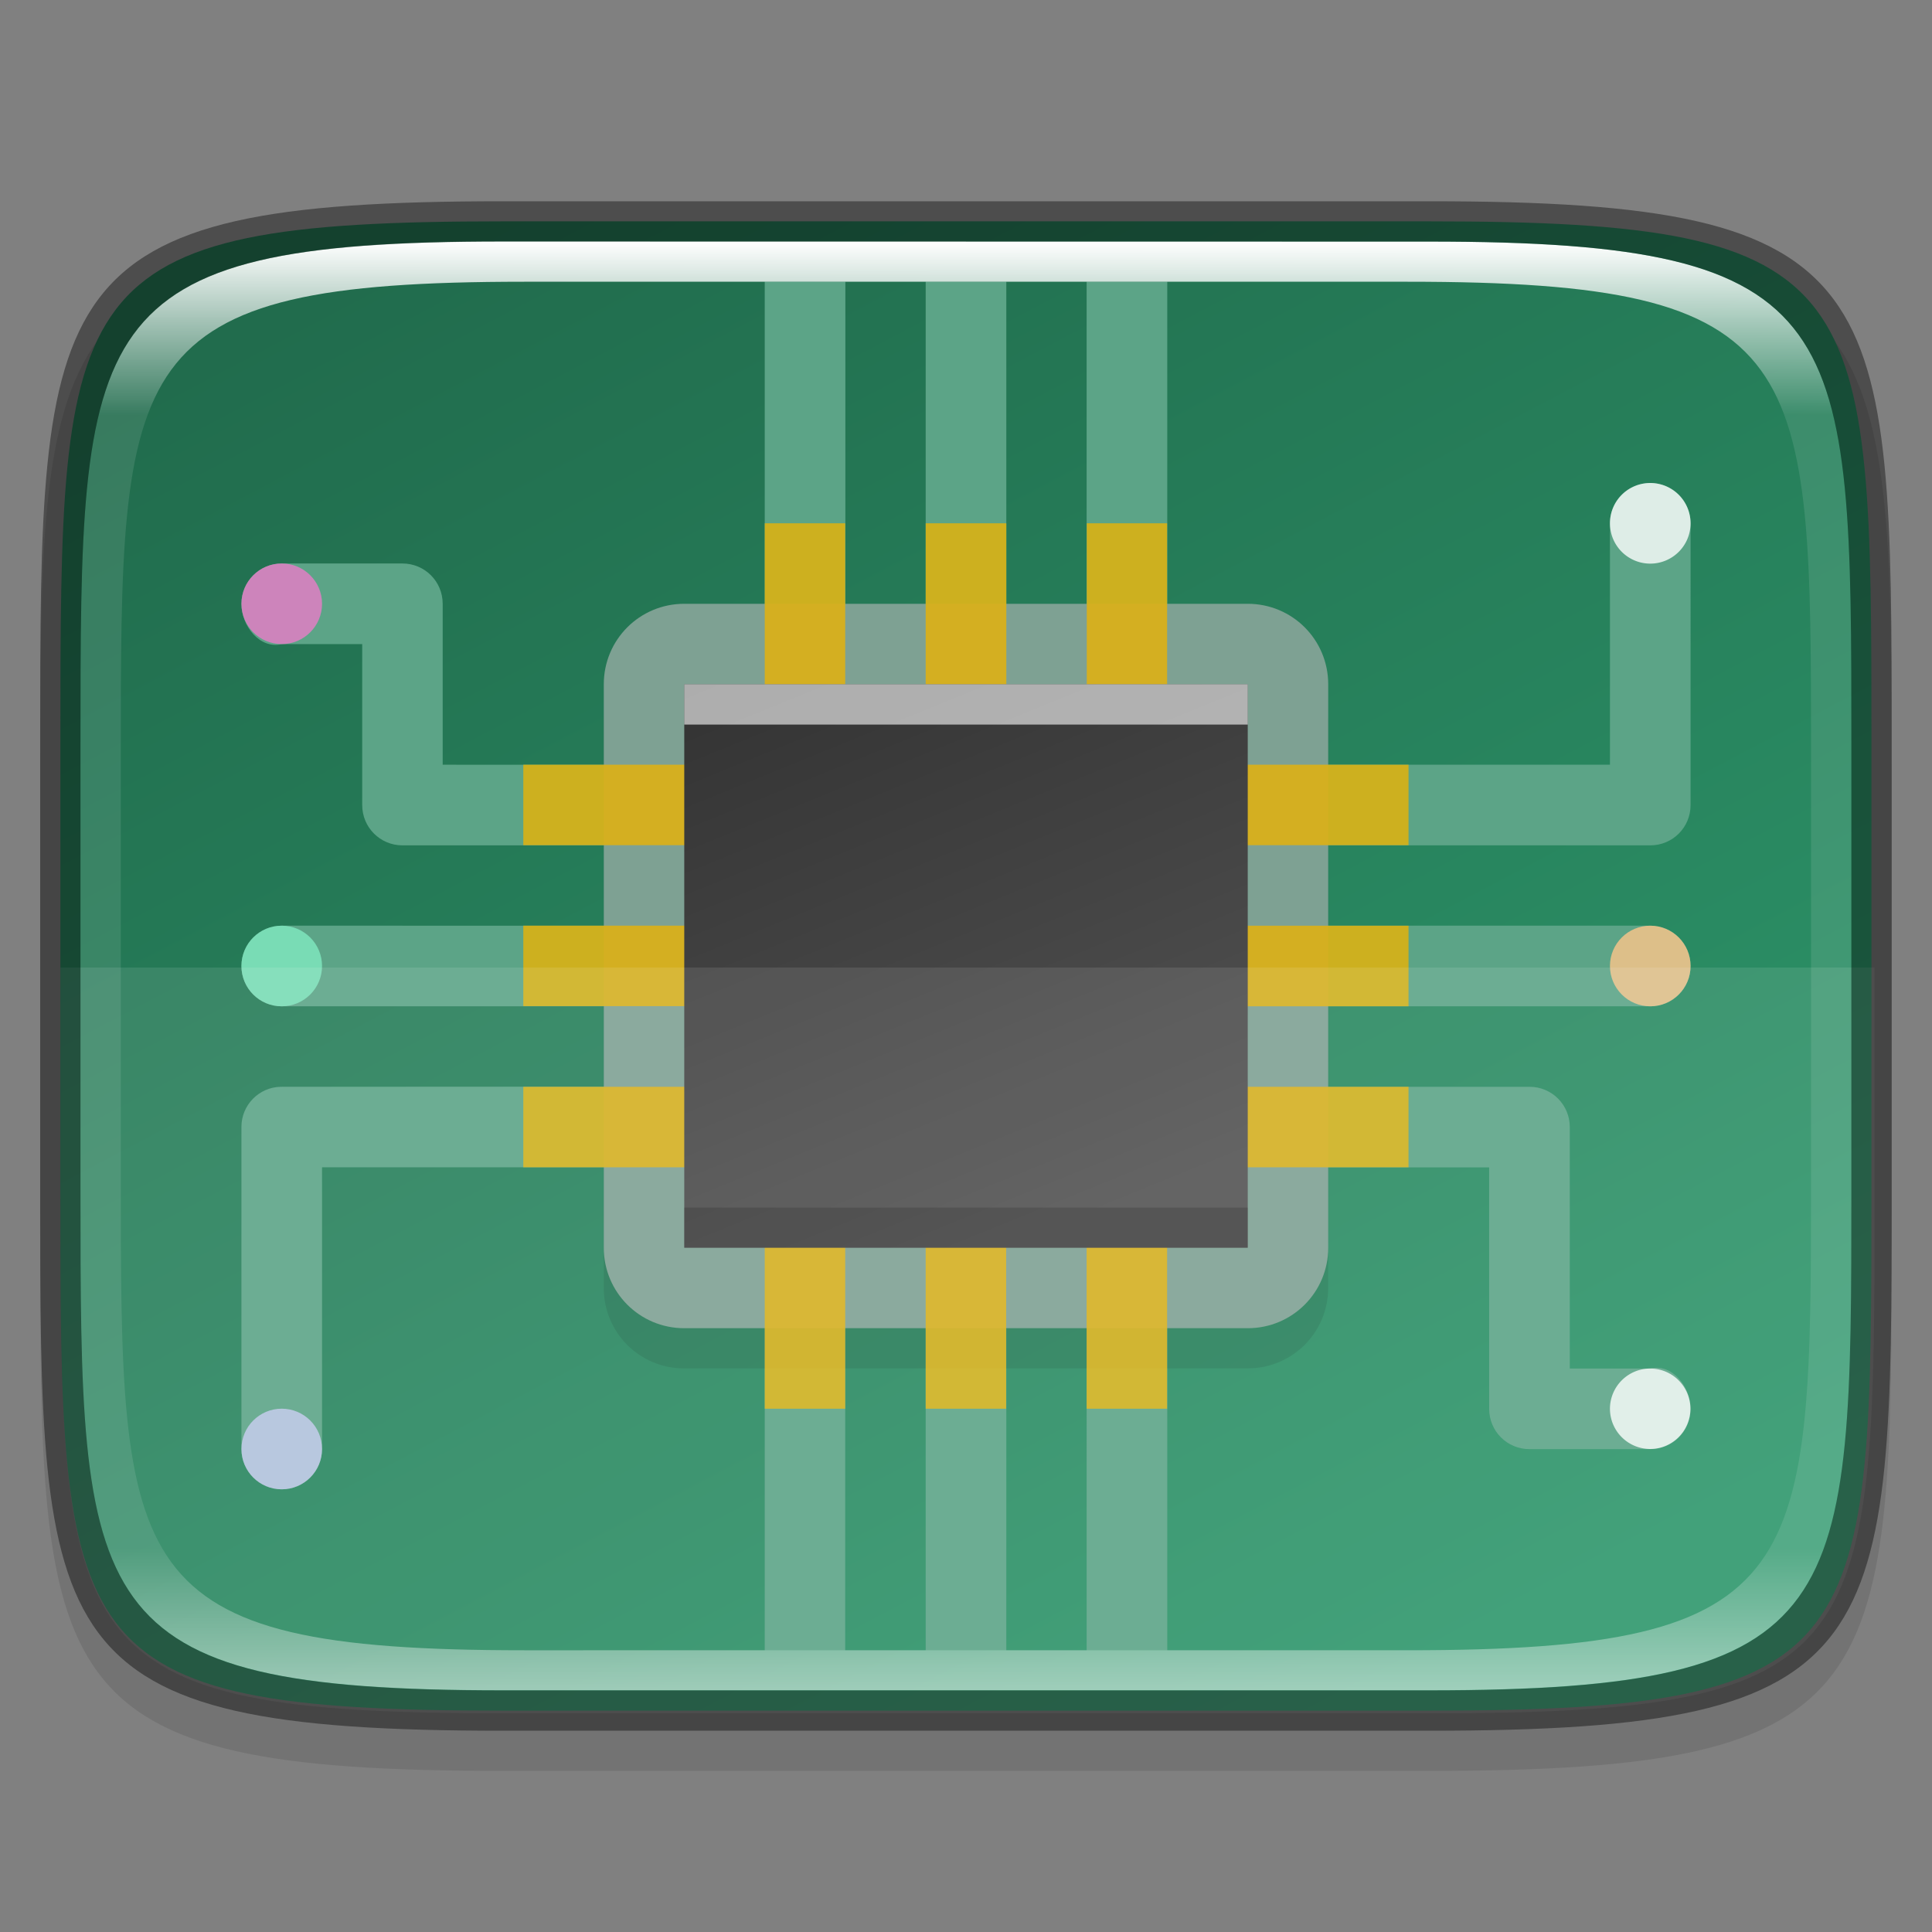 <?xml version="1.0" encoding="UTF-8" standalone="no"?>
<!-- Created with Inkscape (http://www.inkscape.org/) -->

<svg
   width="48"
   height="48"
   viewBox="0 0 12.7 12.7"
   version="1.1"
   id="svg5"
   inkscape:version="1.1.2 (0a00cf5339, 2022-02-04)"
   sodipodi:docname="jockey.svg"
   xmlns:inkscape="http://www.inkscape.org/namespaces/inkscape"
   xmlns:sodipodi="http://sodipodi.sourceforge.net/DTD/sodipodi-0.dtd"
   xmlns:xlink="http://www.w3.org/1999/xlink"
   xmlns="http://www.w3.org/2000/svg"
   xmlns:svg="http://www.w3.org/2000/svg">
  <rect x="0" y="0" width="12.7" height="12.7" fill="#808080" stroke="none"/>
  <sodipodi:namedview
     id="namedview7"
     pagecolor="#ffffff"
     bordercolor="#666666"
     borderopacity="1.0"
     inkscape:pageshadow="2"
     inkscape:pageopacity="0.0"
     inkscape:pagecheckerboard="0"
     inkscape:document-units="px"
     showgrid="false"
     units="px"
     inkscape:zoom="14.221496"
     inkscape:cx="15.821121"
     inkscape:cy="27.774856"
     inkscape:window-width="1920"
     inkscape:window-height="1017"
     inkscape:window-x="0"
     inkscape:window-y="0"
     inkscape:window-maximized="1"
     inkscape:current-layer="svg5"
     showguides="false"
     inkscape:lockguides="true" />
  <defs
     id="defs2">
    <linearGradient
       inkscape:collect="always"
       id="linearGradient1871">
      <stop
         style="stop-color:#ffffff;stop-opacity:1;"
         offset="0"
         id="stop1867" />
      <stop
         style="stop-color:#ffffff;stop-opacity:0.1"
         offset="0.12"
         id="stop2515" />
      <stop
         style="stop-color:#ffffff;stop-opacity:0.102"
         offset="0.9"
         id="stop2581" />
      <stop
         style="stop-color:#ffffff;stop-opacity:0.502"
         offset="1"
         id="stop1869" />
    </linearGradient>
    <linearGradient
       inkscape:collect="always"
       xlink:href="#linearGradient1871"
       id="linearGradient2252"
       x1="12.5"
       y1="7"
       x2="12.5"
       y2="43"
       gradientUnits="userSpaceOnUse"
       gradientTransform="matrix(0.265,0,0,0.265,0,-0.265)" />
    <linearGradient
       inkscape:collect="always"
       id="linearGradient2290">
      <stop
         style="stop-color:#216c4d;stop-opacity:1"
         offset="0"
         id="stop2286" />
      <stop
         style="stop-color:#2d976b;stop-opacity:1"
         offset="1"
         id="stop2288" />
    </linearGradient>
    <linearGradient
       inkscape:collect="always"
       xlink:href="#linearGradient2290"
       id="linearGradient890"
       x1="3.307"
       y1="1.323"
       x2="8.599"
       y2="11.377"
       gradientUnits="userSpaceOnUse" />
    <linearGradient
       inkscape:collect="always"
       xlink:href="#linearGradient15706"
       id="linearGradient15708"
       x1="4.498"
       y1="4.101"
       x2="6.178"
       y2="8.396"
       gradientUnits="userSpaceOnUse"
       gradientTransform="matrix(0.945,0,0,0.986,0.249,0.191)" />
    <linearGradient
       inkscape:collect="always"
       id="linearGradient15706">
      <stop
         style="stop-color:#313131;stop-opacity:1;"
         offset="0"
         id="stop15702" />
      <stop
         style="stop-color:#535353;stop-opacity:1"
         offset="1"
         id="stop15704" />
    </linearGradient>
  </defs>
  <path
     d="m 3.307,1.587 c -3.042,0 -3.043,0.532 -3.043,3.572 v 2.91 c 0,3.039 3.3633e-4,3.572 3.043,3.572 h 6.085 c 3.042,0 3.043,-0.532 3.043,-3.572 V 5.159 c 0,-3.039 -3.36e-4,-3.572 -3.043,-3.572 z"
     style="display:inline;opacity:0.1;fill:#000000;fill-opacity:1;stroke:none;stroke-width:0.099;stroke-linecap:round;stroke-linejoin:round;stroke-miterlimit:4;stroke-dasharray:none;stroke-dashoffset:0;stroke-opacity:1;enable-background:new"
     id="path3132"
     sodipodi:nodetypes="sssssssss" />
  <path
     id="rect877"
     style="display:inline;fill:url(#linearGradient890);fill-opacity:1;stroke:none;stroke-width:0.099;stroke-linecap:round;stroke-linejoin:round;stroke-miterlimit:4;stroke-dasharray:none;stroke-dashoffset:0;stroke-opacity:1;enable-background:new"
     d="m 3.307,1.455 c -2.91,0 -2.91,0.4 -2.91,3.44 v 2.91 c 0,3.039 -10e-9,3.44 2.91,3.44 h 6.085 c 2.91,0 2.91,-0.4 2.91,-3.44 V 4.895 c 0,-3.039 0,-3.44 -2.91,-3.44 z"
     sodipodi:nodetypes="cssccsscc" />
  <path
     id="rect3714"
     style="fill:#5ca487;fill-opacity:1;stroke-width:0.265;stroke-linejoin:round"
     d="M 5.027,1.852 V 4.366 c 0,0.147 0.118,0.265 0.265,0.265 0.147,0 0.265,-0.118 0.265,-0.265 V 1.852 Z m 1.058,0 V 4.366 c 0,0.147 0.118,0.265 0.265,0.265 0.147,0 0.265,-0.118 0.265,-0.265 V 1.852 Z m 1.058,0 V 4.366 c 0,0.147 0.118,0.265 0.265,0.265 0.147,0 0.265,-0.118 0.265,-0.265 V 1.852 Z M 10.848,3.175 c -0.147,0 -0.265,0.118 -0.265,0.265 V 5.027 H 8.467 c -0.147,0 -0.265,0.118 -0.265,0.265 0,0.147 0.118,0.265 0.265,0.265 h 2.381 c 0.147,0 0.265,-0.118 0.265,-0.265 V 3.44 C 11.112,3.293 10.994,3.175 10.848,3.175 Z M 1.852,3.704 C 1.706,3.704 1.587,3.822 1.587,3.969 c 0,0.147 0.122,0.3 0.265,0.265 H 2.381 v 1.058 c 0,0.147 0.118,0.265 0.265,0.265 h 1.587 c 0.147,0 0.265,-0.118 0.265,-0.265 0,-0.147 -0.119,-0.25 -0.265,-0.265 H 2.91 V 3.969 c 0,-0.147 -0.118,-0.265 -0.265,-0.265 z m 0,2.381 C 1.706,6.085 1.587,6.203 1.587,6.35 c 0,0.147 0.118,0.265 0.265,0.265 h 2.381 c 0.147,0 0.265,-0.118 0.265,-0.265 0,-0.147 -0.118,-0.265 -0.265,-0.265 z m 6.615,0 c -0.147,0 -0.265,0.118 -0.265,0.265 0,0.147 0.118,0.265 0.265,0.265 h 2.381 c 0.147,0 0.265,-0.118 0.265,-0.265 0,-0.147 -0.118,-0.265 -0.265,-0.265 z M 1.845,7.144 C 1.702,7.147 1.587,7.264 1.587,7.408 V 9.525 c 0,0.147 0.118,0.265 0.265,0.265 0.147,0 0.265,-0.118 0.265,-0.265 V 7.673 h 2.117 c 0.147,0 0.265,-0.118 0.265,-0.265 0,-0.147 -0.118,-0.265 -0.265,-0.265 z m 6.621,0 c -0.147,0 -0.265,0.118 -0.265,0.265 0,0.147 0.119,0.25 0.265,0.265 h 1.323 v 1.587 c 0,0.147 0.118,0.265 0.265,0.265 h 0.794 c 0.147,0 0.265,-0.118 0.265,-0.265 0,-0.147 -0.122,-0.3 -0.265,-0.265 h -0.529 v -1.587 c 0,-0.147 -0.118,-0.265 -0.265,-0.265 z M 5.292,8.334 c -0.147,0 -0.265,0.118 -0.265,0.265 V 10.848 H 5.556 V 8.599 c 0,-0.147 -0.118,-0.265 -0.265,-0.265 z m 1.058,0 c -0.147,0 -0.265,0.118 -0.265,0.265 V 10.848 H 6.615 V 8.599 c 0,-0.147 -0.118,-0.265 -0.265,-0.265 z m 1.058,0 c -0.147,0 -0.265,0.118 -0.265,0.265 V 10.848 H 7.673 V 8.599 c 0,-0.147 -0.118,-0.265 -0.265,-0.265 z"
     sodipodi:nodetypes="cssscccssscccsssccsscsssssssssscssssscssssssssssssssssscsssscssscssscssssscsssssccssssccssssccss" />
  <path
     id="rect14077"
     style="opacity:0.1;fill:#000000;stroke-width:0.265;stroke-linejoin:round"
     d="m 4.498,4.233 h 3.704 c 0.293,0 0.529,0.236 0.529,0.529 v 3.704 c 0,0.293 -0.236,0.529 -0.529,0.529 H 4.498 C 4.205,8.996 3.969,8.76 3.969,8.467 V 4.763 c 0,-0.293 0.236,-0.529 0.529,-0.529 z" />
  <path
     id="rect12815"
     style="fill:#7ea193;fill-opacity:1;stroke-width:0.34;stroke-linejoin:round"
     d="m 4.498,3.969 h 3.704 c 0.293,0 0.529,0.236 0.529,0.529 v 3.704 c 0,0.293 -0.236,0.529 -0.529,0.529 H 4.498 C 4.205,8.731 3.969,8.495 3.969,8.202 V 4.498 c 0,-0.293 0.236,-0.529 0.529,-0.529 z" />
  <path
     id="rect16447"
     style="opacity:0.8;fill:#eab305;fill-opacity:1;stroke-width:0.504;stroke-linejoin:round"
     d="m 5.027,3.44 v 1.587 h -1.587 V 5.556 h 1.587 v 0.529 h -1.587 v 0.529 h 1.587 V 7.144 h -1.587 v 0.529 h 1.587 v 1.587 h 0.529 v -1.587 h 0.529 v 1.587 h 0.529 v -1.587 h 0.529 v 1.587 h 0.529 v -1.587 h 1.587 V 7.144 h -1.587 V 6.615 h 1.587 V 6.085 h -1.587 V 5.556 h 1.587 V 5.027 h -1.587 v -1.587 H 7.144 v 1.587 H 6.615 v -1.587 H 6.085 v 1.587 H 5.556 v -1.587 z M 5.556,5.556 H 6.085 V 6.085 H 5.556 Z m 1.058,0 H 7.144 V 6.085 H 6.615 Z M 5.556,6.615 H 6.085 V 7.144 H 5.556 Z m 1.058,0 H 7.144 V 7.144 H 6.615 Z" />
  <path
     id="rect15502"
     style="fill:url(#linearGradient15708);stroke-width:0.255;stroke-linejoin:round"
     d="M 4.498,4.498 H 8.202 V 8.202 H 4.498 Z"
     sodipodi:nodetypes="ccccc" />
  <path
     id="rect16260"
     style="opacity:0.6;fill:#ffffff;stroke-width:0.265;stroke-linejoin:round"
     d="M 4.498,4.498 H 8.202 V 4.763 H 4.498 Z" />
  <path
     id="rect17096"
     style="opacity:0.2;fill:#000000;stroke-width:0.265;stroke-linejoin:round"
     d="M 4.498,7.938 H 8.202 V 8.202 H 4.498 Z" />
  <circle
     style="opacity:0.8;fill:#e97cc8;fill-opacity:1;stroke-width:0.132;stroke-linejoin:round"
     id="path17275"
     cx="1.852"
     cy="3.969"
     r="0.265" />
  <path
     id="path17599"
     style="opacity:0.8;fill:#ffffff;fill-opacity:1;stroke-width:0.265;stroke-linejoin:round"
     d="m 10.848,3.175 a 0.265,0.265 0 0 0 -0.265,0.265 0.265,0.265 0 0 0 0.265,0.265 0.265,0.265 0 0 0 0.265,-0.265 0.265,0.265 0 0 0 -0.265,-0.265 z m 0,5.821 A 0.265,0.265 0 0 0 10.583,9.26 0.265,0.265 0 0 0 10.848,9.525 0.265,0.265 0 0 0 11.112,9.26 0.265,0.265 0 0 0 10.848,8.996 Z" />
  <circle
     style="opacity:0.8;fill:#81e9c0;fill-opacity:1;stroke-width:0.634;stroke-linejoin:round"
     id="path17826"
     cx="1.852"
     cy="6.35"
     r="0.265" />
  <circle
     style="opacity:0.8;fill:#fec589;fill-opacity:1;stroke-width:0.265;stroke-linejoin:round"
     id="path18040"
     cx="10.848"
     cy="6.35"
     r="0.265" />
  <circle
     style="opacity:0.8;fill:#c5c9f0;fill-opacity:1;stroke-width:0.265;stroke-linejoin:round"
     id="path18387"
     cx="1.852"
     cy="9.525"
     r="0.265" />
  <path
     id="rect5299"
     style="opacity:0.1;fill:#ffffff;fill-opacity:1;stroke-width:1"
     d="M 1.5 24 L 1.5 29.5 C 1.5 40.988 1.5 42.5 12.5 42.5 L 35.5 42.5 C 46.5 42.5 46.5 40.988 46.5 29.5 L 46.5 24 L 1.5 24 z "
     transform="scale(0.265)" />
  <path
     id="path1984"
     style="display:inline;opacity:1;fill:url(#linearGradient2252);fill-opacity:1;stroke:none;stroke-width:0.026;stroke-linecap:round;stroke-linejoin:round;stroke-miterlimit:4;stroke-dasharray:none;stroke-dashoffset:0;stroke-opacity:1;enable-background:new"
     d="m 3.307,1.587 c -2.778,0 -2.778,0.529 -2.778,3.307 v 2.91 c 0,2.778 1.3e-7,3.307 2.778,3.307 h 6.085 c 2.778,0 2.778,-0.529 2.778,-3.307 V 4.895 c 0,-2.778 0,-3.307 -2.778,-3.307 z m 0.138,0.265 h 5.808 c 2.652,0 2.652,0.501 2.652,3.133 v 2.73 c 0,2.632 -1.88e-4,3.133 -2.652,3.133 H 3.446 c -2.652,0 -2.652,-0.501 -2.652,-3.133 v -2.73 c 0,-2.632 1.8801e-4,-3.133 2.652,-3.133 z"
     sodipodi:nodetypes="ssssssssssssssssss" />
  <path
     id="path3421"
     style="display:inline;opacity:0.4;fill:#000000;fill-opacity:1;stroke:none;stroke-width:0.026;stroke-linecap:round;stroke-linejoin:round;stroke-miterlimit:4;stroke-dasharray:none;stroke-dashoffset:0;stroke-opacity:1;enable-background:new"
     d="m 3.307,1.323 c -3.042,0 -3.043,0.532 -3.043,3.572 v 2.91 c 0,3.039 3.3634e-4,3.572 3.043,3.572 h 6.085 c 3.042,0 3.043,-0.532 3.043,-3.572 V 4.895 c 0,-3.039 -3.37e-4,-3.572 -3.043,-3.572 z m 0,0.265 h 6.085 c 2.778,0 2.778,0.529 2.778,3.307 v 2.91 c 0,2.778 0,3.307 -2.778,3.307 H 3.307 c -2.778,0 -2.778,-0.529 -2.778,-3.307 V 4.895 c 0,-2.778 3e-8,-3.307 2.778,-3.307 z"
     sodipodi:nodetypes="ssssssssssssssssss" />
</svg>
